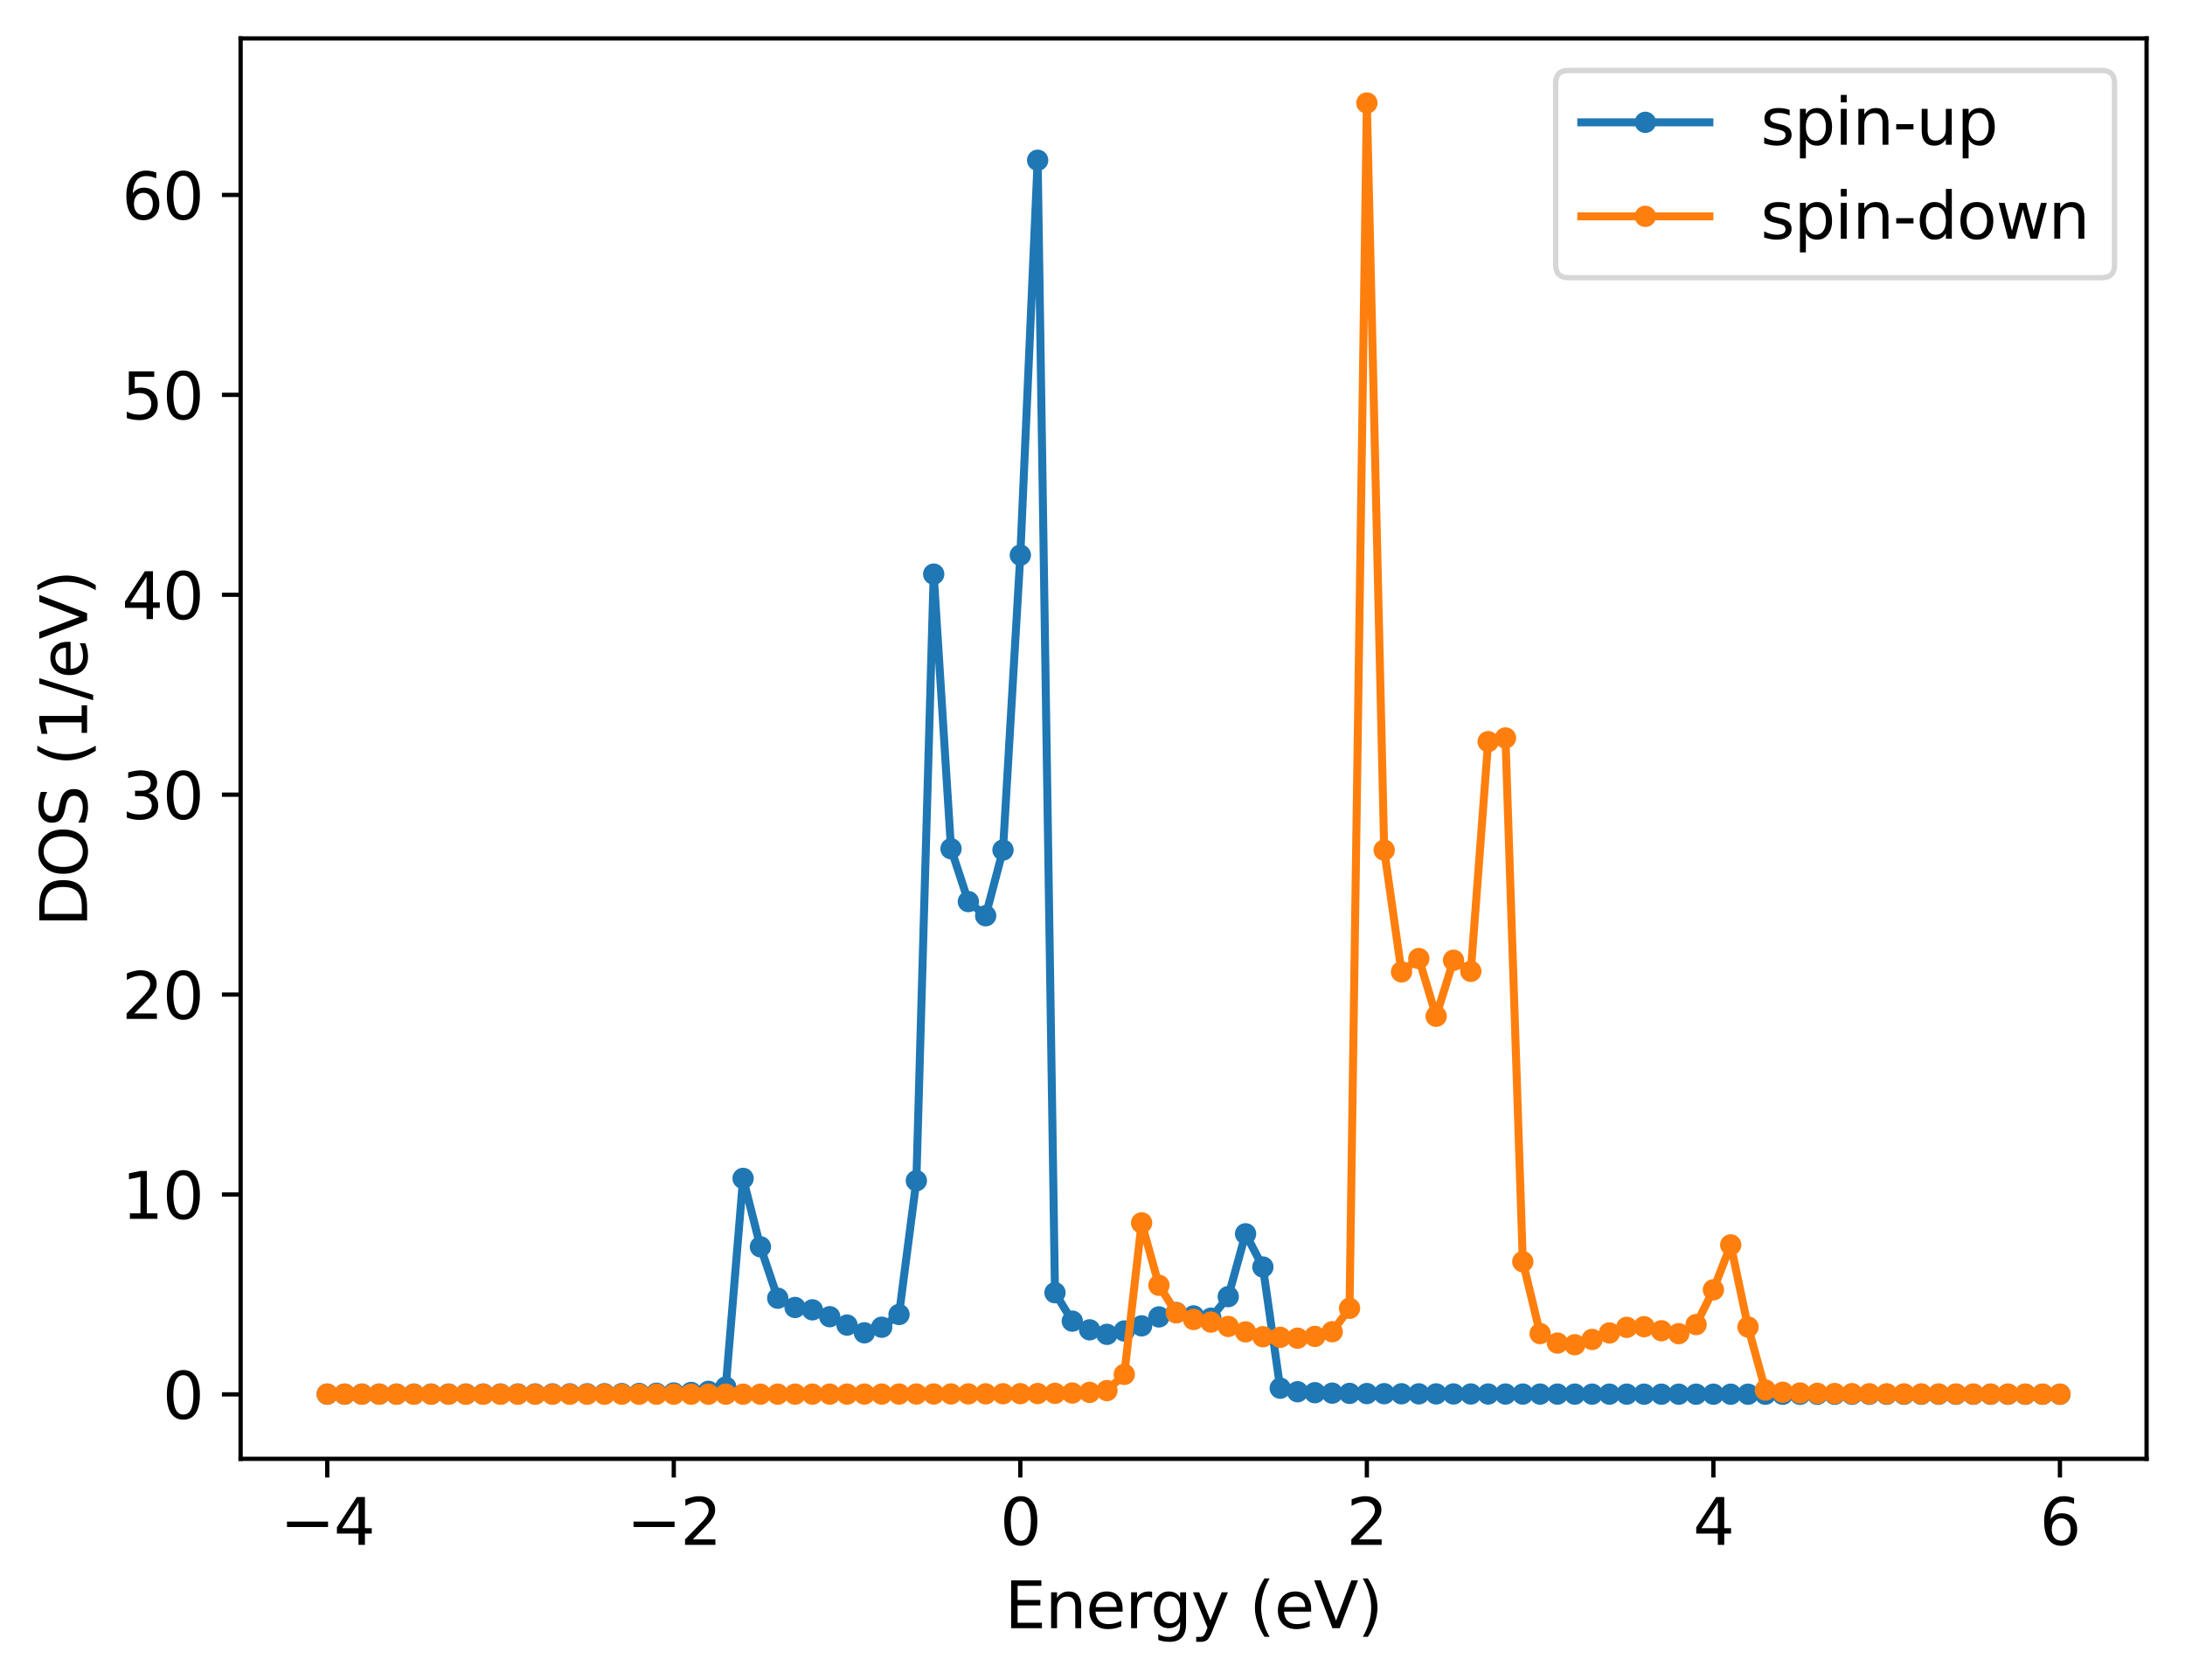 <?xml version="1.0" encoding="utf-8" standalone="no"?>
<!DOCTYPE svg PUBLIC "-//W3C//DTD SVG 1.1//EN"
  "http://www.w3.org/Graphics/SVG/1.1/DTD/svg11.dtd">
<svg xmlns:xlink="http://www.w3.org/1999/xlink" width="409.404pt" height="314.74pt" viewBox="0 0 409.404 314.74" xmlns="http://www.w3.org/2000/svg" version="1.1">
 <defs>
  <style type="text/css">*{stroke-linejoin: round; stroke-linecap: butt}</style>
 </defs>
 <g id="figure_1">
  <g id="patch_1">
   <path d="M 0 314.74 
L 409.404 314.74 
L 409.404 0 
L 0 0 
z
" style="fill: #ffffff"/>
  </g>
  <g id="axes_1">
   <g id="patch_2">
    <path d="M 45.084 273.312 
L 402.204 273.312 
L 402.204 7.2 
L 45.084 7.2 
z
" style="fill: #ffffff"/>
   </g>
   <g id="matplotlib.axis_1">
    <g id="xtick_1">
     <g id="line2d_1">
      <defs>
       <path id="m0e06a310dc" d="M 0 0 
L 0 3.5 
" style="stroke: #000000; stroke-width: 0.8"/>
      </defs>
      <g>
       <use xlink:href="#m0e06a310dc" x="61.316" y="273.312" style="stroke: #000000; stroke-width: 0.8"/>
      </g>
     </g>
     <g id="text_1">
      <!-- −4 -->
      <g transform="translate(52.471 289.43) scale(0.12 -0.12)">
       <defs>
        <path id="DejaVuSans-2212" d="M 678 2272 
L 4684 2272 
L 4684 1741 
L 678 1741 
L 678 2272 
z
" transform="scale(0.016)"/>
        <path id="DejaVuSans-34" d="M 2419 4116 
L 825 1625 
L 2419 1625 
L 2419 4116 
z
M 2253 4666 
L 3047 4666 
L 3047 1625 
L 3713 1625 
L 3713 1100 
L 3047 1100 
L 3047 0 
L 2419 0 
L 2419 1100 
L 313 1100 
L 313 1709 
L 2253 4666 
z
" transform="scale(0.016)"/>
       </defs>
       <use xlink:href="#DejaVuSans-2212"/>
       <use xlink:href="#DejaVuSans-34" x="83.789"/>
      </g>
     </g>
    </g>
    <g id="xtick_2">
     <g id="line2d_2">
      <g>
       <use xlink:href="#m0e06a310dc" x="126.247" y="273.312" style="stroke: #000000; stroke-width: 0.8"/>
      </g>
     </g>
     <g id="text_2">
      <!-- −2 -->
      <g transform="translate(117.402 289.43) scale(0.12 -0.12)">
       <defs>
        <path id="DejaVuSans-32" d="M 1228 531 
L 3431 531 
L 3431 0 
L 469 0 
L 469 531 
Q 828 903 1448 1529 
Q 2069 2156 2228 2338 
Q 2531 2678 2651 2914 
Q 2772 3150 2772 3378 
Q 2772 3750 2511 3984 
Q 2250 4219 1831 4219 
Q 1534 4219 1204 4116 
Q 875 4013 500 3803 
L 500 4441 
Q 881 4594 1212 4672 
Q 1544 4750 1819 4750 
Q 2544 4750 2975 4387 
Q 3406 4025 3406 3419 
Q 3406 3131 3298 2873 
Q 3191 2616 2906 2266 
Q 2828 2175 2409 1742 
Q 1991 1309 1228 531 
z
" transform="scale(0.016)"/>
       </defs>
       <use xlink:href="#DejaVuSans-2212"/>
       <use xlink:href="#DejaVuSans-32" x="83.789"/>
      </g>
     </g>
    </g>
    <g id="xtick_3">
     <g id="line2d_3">
      <g>
       <use xlink:href="#m0e06a310dc" x="191.178" y="273.312" style="stroke: #000000; stroke-width: 0.8"/>
      </g>
     </g>
     <g id="text_3">
      <!-- 0 -->
      <g transform="translate(187.361 289.43) scale(0.12 -0.12)">
       <defs>
        <path id="DejaVuSans-30" d="M 2034 4250 
Q 1547 4250 1301 3770 
Q 1056 3291 1056 2328 
Q 1056 1369 1301 889 
Q 1547 409 2034 409 
Q 2525 409 2770 889 
Q 3016 1369 3016 2328 
Q 3016 3291 2770 3770 
Q 2525 4250 2034 4250 
z
M 2034 4750 
Q 2819 4750 3233 4129 
Q 3647 3509 3647 2328 
Q 3647 1150 3233 529 
Q 2819 -91 2034 -91 
Q 1250 -91 836 529 
Q 422 1150 422 2328 
Q 422 3509 836 4129 
Q 1250 4750 2034 4750 
z
" transform="scale(0.016)"/>
       </defs>
       <use xlink:href="#DejaVuSans-30"/>
      </g>
     </g>
    </g>
    <g id="xtick_4">
     <g id="line2d_4">
      <g>
       <use xlink:href="#m0e06a310dc" x="256.109" y="273.312" style="stroke: #000000; stroke-width: 0.8"/>
      </g>
     </g>
     <g id="text_4">
      <!-- 2 -->
      <g transform="translate(252.292 289.43) scale(0.12 -0.12)">
       <use xlink:href="#DejaVuSans-32"/>
      </g>
     </g>
    </g>
    <g id="xtick_5">
     <g id="line2d_5">
      <g>
       <use xlink:href="#m0e06a310dc" x="321.04" y="273.312" style="stroke: #000000; stroke-width: 0.8"/>
      </g>
     </g>
     <g id="text_5">
      <!-- 4 -->
      <g transform="translate(317.223 289.43) scale(0.12 -0.12)">
       <use xlink:href="#DejaVuSans-34"/>
      </g>
     </g>
    </g>
    <g id="xtick_6">
     <g id="line2d_6">
      <g>
       <use xlink:href="#m0e06a310dc" x="385.971" y="273.312" style="stroke: #000000; stroke-width: 0.8"/>
      </g>
     </g>
     <g id="text_6">
      <!-- 6 -->
      <g transform="translate(382.154 289.43) scale(0.12 -0.12)">
       <defs>
        <path id="DejaVuSans-36" d="M 2113 2584 
Q 1688 2584 1439 2293 
Q 1191 2003 1191 1497 
Q 1191 994 1439 701 
Q 1688 409 2113 409 
Q 2538 409 2786 701 
Q 3034 994 3034 1497 
Q 3034 2003 2786 2293 
Q 2538 2584 2113 2584 
z
M 3366 4563 
L 3366 3988 
Q 3128 4100 2886 4159 
Q 2644 4219 2406 4219 
Q 1781 4219 1451 3797 
Q 1122 3375 1075 2522 
Q 1259 2794 1537 2939 
Q 1816 3084 2150 3084 
Q 2853 3084 3261 2657 
Q 3669 2231 3669 1497 
Q 3669 778 3244 343 
Q 2819 -91 2113 -91 
Q 1303 -91 875 529 
Q 447 1150 447 2328 
Q 447 3434 972 4092 
Q 1497 4750 2381 4750 
Q 2619 4750 2861 4703 
Q 3103 4656 3366 4563 
z
" transform="scale(0.016)"/>
       </defs>
       <use xlink:href="#DejaVuSans-36"/>
      </g>
     </g>
    </g>
    <g id="text_7">
     <!-- Energy (eV) -->
     <g transform="translate(188.251 305.044) scale(0.12 -0.12)">
      <defs>
       <path id="DejaVuSans-45" d="M 628 4666 
L 3578 4666 
L 3578 4134 
L 1259 4134 
L 1259 2753 
L 3481 2753 
L 3481 2222 
L 1259 2222 
L 1259 531 
L 3634 531 
L 3634 0 
L 628 0 
L 628 4666 
z
" transform="scale(0.016)"/>
       <path id="DejaVuSans-6e" d="M 3513 2113 
L 3513 0 
L 2938 0 
L 2938 2094 
Q 2938 2591 2744 2837 
Q 2550 3084 2163 3084 
Q 1697 3084 1428 2787 
Q 1159 2491 1159 1978 
L 1159 0 
L 581 0 
L 581 3500 
L 1159 3500 
L 1159 2956 
Q 1366 3272 1645 3428 
Q 1925 3584 2291 3584 
Q 2894 3584 3203 3211 
Q 3513 2838 3513 2113 
z
" transform="scale(0.016)"/>
       <path id="DejaVuSans-65" d="M 3597 1894 
L 3597 1613 
L 953 1613 
Q 991 1019 1311 708 
Q 1631 397 2203 397 
Q 2534 397 2845 478 
Q 3156 559 3463 722 
L 3463 178 
Q 3153 47 2828 -22 
Q 2503 -91 2169 -91 
Q 1331 -91 842 396 
Q 353 884 353 1716 
Q 353 2575 817 3079 
Q 1281 3584 2069 3584 
Q 2775 3584 3186 3129 
Q 3597 2675 3597 1894 
z
M 3022 2063 
Q 3016 2534 2758 2815 
Q 2500 3097 2075 3097 
Q 1594 3097 1305 2825 
Q 1016 2553 972 2059 
L 3022 2063 
z
" transform="scale(0.016)"/>
       <path id="DejaVuSans-72" d="M 2631 2963 
Q 2534 3019 2420 3045 
Q 2306 3072 2169 3072 
Q 1681 3072 1420 2755 
Q 1159 2438 1159 1844 
L 1159 0 
L 581 0 
L 581 3500 
L 1159 3500 
L 1159 2956 
Q 1341 3275 1631 3429 
Q 1922 3584 2338 3584 
Q 2397 3584 2469 3576 
Q 2541 3569 2628 3553 
L 2631 2963 
z
" transform="scale(0.016)"/>
       <path id="DejaVuSans-67" d="M 2906 1791 
Q 2906 2416 2648 2759 
Q 2391 3103 1925 3103 
Q 1463 3103 1205 2759 
Q 947 2416 947 1791 
Q 947 1169 1205 825 
Q 1463 481 1925 481 
Q 2391 481 2648 825 
Q 2906 1169 2906 1791 
z
M 3481 434 
Q 3481 -459 3084 -895 
Q 2688 -1331 1869 -1331 
Q 1566 -1331 1297 -1286 
Q 1028 -1241 775 -1147 
L 775 -588 
Q 1028 -725 1275 -790 
Q 1522 -856 1778 -856 
Q 2344 -856 2625 -561 
Q 2906 -266 2906 331 
L 2906 616 
Q 2728 306 2450 153 
Q 2172 0 1784 0 
Q 1141 0 747 490 
Q 353 981 353 1791 
Q 353 2603 747 3093 
Q 1141 3584 1784 3584 
Q 2172 3584 2450 3431 
Q 2728 3278 2906 2969 
L 2906 3500 
L 3481 3500 
L 3481 434 
z
" transform="scale(0.016)"/>
       <path id="DejaVuSans-79" d="M 2059 -325 
Q 1816 -950 1584 -1140 
Q 1353 -1331 966 -1331 
L 506 -1331 
L 506 -850 
L 844 -850 
Q 1081 -850 1212 -737 
Q 1344 -625 1503 -206 
L 1606 56 
L 191 3500 
L 800 3500 
L 1894 763 
L 2988 3500 
L 3597 3500 
L 2059 -325 
z
" transform="scale(0.016)"/>
       <path id="DejaVuSans-20" transform="scale(0.016)"/>
       <path id="DejaVuSans-28" d="M 1984 4856 
Q 1566 4138 1362 3434 
Q 1159 2731 1159 2009 
Q 1159 1288 1364 580 
Q 1569 -128 1984 -844 
L 1484 -844 
Q 1016 -109 783 600 
Q 550 1309 550 2009 
Q 550 2706 781 3412 
Q 1013 4119 1484 4856 
L 1984 4856 
z
" transform="scale(0.016)"/>
       <path id="DejaVuSans-56" d="M 1831 0 
L 50 4666 
L 709 4666 
L 2188 738 
L 3669 4666 
L 4325 4666 
L 2547 0 
L 1831 0 
z
" transform="scale(0.016)"/>
       <path id="DejaVuSans-29" d="M 513 4856 
L 1013 4856 
Q 1481 4119 1714 3412 
Q 1947 2706 1947 2009 
Q 1947 1309 1714 600 
Q 1481 -109 1013 -844 
L 513 -844 
Q 928 -128 1133 580 
Q 1338 1288 1338 2009 
Q 1338 2731 1133 3434 
Q 928 4138 513 4856 
z
" transform="scale(0.016)"/>
      </defs>
      <use xlink:href="#DejaVuSans-45"/>
      <use xlink:href="#DejaVuSans-6e" x="63.184"/>
      <use xlink:href="#DejaVuSans-65" x="126.562"/>
      <use xlink:href="#DejaVuSans-72" x="188.086"/>
      <use xlink:href="#DejaVuSans-67" x="227.449"/>
      <use xlink:href="#DejaVuSans-79" x="290.926"/>
      <use xlink:href="#DejaVuSans-20" x="350.105"/>
      <use xlink:href="#DejaVuSans-28" x="381.893"/>
      <use xlink:href="#DejaVuSans-65" x="420.906"/>
      <use xlink:href="#DejaVuSans-56" x="482.43"/>
      <use xlink:href="#DejaVuSans-29" x="550.838"/>
     </g>
    </g>
   </g>
   <g id="matplotlib.axis_2">
    <g id="ytick_1">
     <g id="line2d_7">
      <defs>
       <path id="mcdc7786677" d="M 0 0 
L -3.5 0 
" style="stroke: #000000; stroke-width: 0.8"/>
      </defs>
      <g>
       <use xlink:href="#mcdc7786677" x="45.084" y="261.24" style="stroke: #000000; stroke-width: 0.8"/>
      </g>
     </g>
     <g id="text_8">
      <!-- 0 -->
      <g transform="translate(30.449 265.799) scale(0.12 -0.12)">
       <use xlink:href="#DejaVuSans-30"/>
      </g>
     </g>
    </g>
    <g id="ytick_2">
     <g id="line2d_8">
      <g>
       <use xlink:href="#mcdc7786677" x="45.084" y="223.787" style="stroke: #000000; stroke-width: 0.8"/>
      </g>
     </g>
     <g id="text_9">
      <!-- 10 -->
      <g transform="translate(22.814 228.346) scale(0.12 -0.12)">
       <defs>
        <path id="DejaVuSans-31" d="M 794 531 
L 1825 531 
L 1825 4091 
L 703 3866 
L 703 4441 
L 1819 4666 
L 2450 4666 
L 2450 531 
L 3481 531 
L 3481 0 
L 794 0 
L 794 531 
z
" transform="scale(0.016)"/>
       </defs>
       <use xlink:href="#DejaVuSans-31"/>
       <use xlink:href="#DejaVuSans-30" x="63.623"/>
      </g>
     </g>
    </g>
    <g id="ytick_3">
     <g id="line2d_9">
      <g>
       <use xlink:href="#mcdc7786677" x="45.084" y="186.335" style="stroke: #000000; stroke-width: 0.8"/>
      </g>
     </g>
     <g id="text_10">
      <!-- 20 -->
      <g transform="translate(22.814 190.894) scale(0.12 -0.12)">
       <use xlink:href="#DejaVuSans-32"/>
       <use xlink:href="#DejaVuSans-30" x="63.623"/>
      </g>
     </g>
    </g>
    <g id="ytick_4">
     <g id="line2d_10">
      <g>
       <use xlink:href="#mcdc7786677" x="45.084" y="148.882" style="stroke: #000000; stroke-width: 0.8"/>
      </g>
     </g>
     <g id="text_11">
      <!-- 30 -->
      <g transform="translate(22.814 153.441) scale(0.12 -0.12)">
       <defs>
        <path id="DejaVuSans-33" d="M 2597 2516 
Q 3050 2419 3304 2112 
Q 3559 1806 3559 1356 
Q 3559 666 3084 287 
Q 2609 -91 1734 -91 
Q 1441 -91 1130 -33 
Q 819 25 488 141 
L 488 750 
Q 750 597 1062 519 
Q 1375 441 1716 441 
Q 2309 441 2620 675 
Q 2931 909 2931 1356 
Q 2931 1769 2642 2001 
Q 2353 2234 1838 2234 
L 1294 2234 
L 1294 2753 
L 1863 2753 
Q 2328 2753 2575 2939 
Q 2822 3125 2822 3475 
Q 2822 3834 2567 4026 
Q 2313 4219 1838 4219 
Q 1578 4219 1281 4162 
Q 984 4106 628 3988 
L 628 4550 
Q 988 4650 1302 4700 
Q 1616 4750 1894 4750 
Q 2613 4750 3031 4423 
Q 3450 4097 3450 3541 
Q 3450 3153 3228 2886 
Q 3006 2619 2597 2516 
z
" transform="scale(0.016)"/>
       </defs>
       <use xlink:href="#DejaVuSans-33"/>
       <use xlink:href="#DejaVuSans-30" x="63.623"/>
      </g>
     </g>
    </g>
    <g id="ytick_5">
     <g id="line2d_11">
      <g>
       <use xlink:href="#mcdc7786677" x="45.084" y="111.429" style="stroke: #000000; stroke-width: 0.8"/>
      </g>
     </g>
     <g id="text_12">
      <!-- 40 -->
      <g transform="translate(22.814 115.988) scale(0.12 -0.12)">
       <use xlink:href="#DejaVuSans-34"/>
       <use xlink:href="#DejaVuSans-30" x="63.623"/>
      </g>
     </g>
    </g>
    <g id="ytick_6">
     <g id="line2d_12">
      <g>
       <use xlink:href="#mcdc7786677" x="45.084" y="73.977" style="stroke: #000000; stroke-width: 0.8"/>
      </g>
     </g>
     <g id="text_13">
      <!-- 50 -->
      <g transform="translate(22.814 78.536) scale(0.12 -0.12)">
       <defs>
        <path id="DejaVuSans-35" d="M 691 4666 
L 3169 4666 
L 3169 4134 
L 1269 4134 
L 1269 2991 
Q 1406 3038 1543 3061 
Q 1681 3084 1819 3084 
Q 2600 3084 3056 2656 
Q 3513 2228 3513 1497 
Q 3513 744 3044 326 
Q 2575 -91 1722 -91 
Q 1428 -91 1123 -41 
Q 819 9 494 109 
L 494 744 
Q 775 591 1075 516 
Q 1375 441 1709 441 
Q 2250 441 2565 725 
Q 2881 1009 2881 1497 
Q 2881 1984 2565 2268 
Q 2250 2553 1709 2553 
Q 1456 2553 1204 2497 
Q 953 2441 691 2322 
L 691 4666 
z
" transform="scale(0.016)"/>
       </defs>
       <use xlink:href="#DejaVuSans-35"/>
       <use xlink:href="#DejaVuSans-30" x="63.623"/>
      </g>
     </g>
    </g>
    <g id="ytick_7">
     <g id="line2d_13">
      <g>
       <use xlink:href="#mcdc7786677" x="45.084" y="36.524" style="stroke: #000000; stroke-width: 0.8"/>
      </g>
     </g>
     <g id="text_14">
      <!-- 60 -->
      <g transform="translate(22.814 41.083) scale(0.12 -0.12)">
       <use xlink:href="#DejaVuSans-36"/>
       <use xlink:href="#DejaVuSans-30" x="63.623"/>
      </g>
     </g>
    </g>
    <g id="text_15">
     <!-- DOS (1/eV) -->
     <g transform="translate(16.318 173.632) rotate(-90) scale(0.12 -0.12)">
      <defs>
       <path id="DejaVuSans-44" d="M 1259 4147 
L 1259 519 
L 2022 519 
Q 2988 519 3436 956 
Q 3884 1394 3884 2338 
Q 3884 3275 3436 3711 
Q 2988 4147 2022 4147 
L 1259 4147 
z
M 628 4666 
L 1925 4666 
Q 3281 4666 3915 4102 
Q 4550 3538 4550 2338 
Q 4550 1131 3912 565 
Q 3275 0 1925 0 
L 628 0 
L 628 4666 
z
" transform="scale(0.016)"/>
       <path id="DejaVuSans-4f" d="M 2522 4238 
Q 1834 4238 1429 3725 
Q 1025 3213 1025 2328 
Q 1025 1447 1429 934 
Q 1834 422 2522 422 
Q 3209 422 3611 934 
Q 4013 1447 4013 2328 
Q 4013 3213 3611 3725 
Q 3209 4238 2522 4238 
z
M 2522 4750 
Q 3503 4750 4090 4092 
Q 4678 3434 4678 2328 
Q 4678 1225 4090 567 
Q 3503 -91 2522 -91 
Q 1538 -91 948 565 
Q 359 1222 359 2328 
Q 359 3434 948 4092 
Q 1538 4750 2522 4750 
z
" transform="scale(0.016)"/>
       <path id="DejaVuSans-53" d="M 3425 4513 
L 3425 3897 
Q 3066 4069 2747 4153 
Q 2428 4238 2131 4238 
Q 1616 4238 1336 4038 
Q 1056 3838 1056 3469 
Q 1056 3159 1242 3001 
Q 1428 2844 1947 2747 
L 2328 2669 
Q 3034 2534 3370 2195 
Q 3706 1856 3706 1288 
Q 3706 609 3251 259 
Q 2797 -91 1919 -91 
Q 1588 -91 1214 -16 
Q 841 59 441 206 
L 441 856 
Q 825 641 1194 531 
Q 1563 422 1919 422 
Q 2459 422 2753 634 
Q 3047 847 3047 1241 
Q 3047 1584 2836 1778 
Q 2625 1972 2144 2069 
L 1759 2144 
Q 1053 2284 737 2584 
Q 422 2884 422 3419 
Q 422 4038 858 4394 
Q 1294 4750 2059 4750 
Q 2388 4750 2728 4690 
Q 3069 4631 3425 4513 
z
" transform="scale(0.016)"/>
       <path id="DejaVuSans-2f" d="M 1625 4666 
L 2156 4666 
L 531 -594 
L 0 -594 
L 1625 4666 
z
" transform="scale(0.016)"/>
      </defs>
      <use xlink:href="#DejaVuSans-44"/>
      <use xlink:href="#DejaVuSans-4f" x="77.002"/>
      <use xlink:href="#DejaVuSans-53" x="155.713"/>
      <use xlink:href="#DejaVuSans-20" x="219.189"/>
      <use xlink:href="#DejaVuSans-28" x="250.977"/>
      <use xlink:href="#DejaVuSans-31" x="289.99"/>
      <use xlink:href="#DejaVuSans-2f" x="353.613"/>
      <use xlink:href="#DejaVuSans-65" x="387.305"/>
      <use xlink:href="#DejaVuSans-56" x="448.828"/>
      <use xlink:href="#DejaVuSans-29" x="517.236"/>
     </g>
    </g>
   </g>
   <g id="line2d_14">
    <path d="M 61.316 261.198 
L 64.563 261.196 
L 67.81 261.194 
L 71.056 261.192 
L 74.303 261.19 
L 77.549 261.187 
L 80.796 261.184 
L 84.042 261.181 
L 87.289 261.177 
L 90.535 261.172 
L 93.782 261.167 
L 97.028 261.161 
L 100.275 261.154 
L 103.522 261.146 
L 106.768 261.136 
L 110.015 261.124 
L 113.261 261.11 
L 116.508 261.09 
L 119.754 261.065 
L 123.001 261.029 
L 126.247 260.974 
L 129.494 260.878 
L 132.74 260.668 
L 135.987 259.867 
L 139.234 220.775 
L 142.48 233.591 
L 145.727 243.22 
L 148.973 244.956 
L 152.22 245.401 
L 155.466 246.686 
L 158.713 248.256 
L 161.959 249.702 
L 165.206 248.656 
L 168.452 246.271 
L 171.699 221.212 
L 174.946 107.561 
L 178.192 159.011 
L 181.439 168.91 
L 184.685 171.565 
L 187.932 159.255 
L 191.178 104.005 
L 194.425 30.027 
L 197.671 242.196 
L 200.918 247.516 
L 204.164 249.144 
L 207.411 249.992 
L 210.658 249.361 
L 213.904 248.398 
L 217.151 246.726 
L 220.397 245.903 
L 223.644 246.54 
L 226.89 246.965 
L 230.137 242.926 
L 233.383 231.156 
L 236.63 237.377 
L 239.876 260.079 
L 243.123 260.742 
L 246.37 260.923 
L 249.616 261.006 
L 252.863 261.054 
L 256.109 261.086 
L 259.356 261.108 
L 262.602 261.124 
L 265.849 261.137 
L 269.095 261.148 
L 272.342 261.156 
L 275.588 261.163 
L 278.835 261.169 
L 282.082 261.174 
L 285.328 261.179 
L 288.575 261.183 
L 291.821 261.186 
L 295.068 261.189 
L 298.314 261.192 
L 301.561 261.194 
L 304.807 261.197 
L 308.054 261.199 
L 311.3 261.2 
L 314.547 261.202 
L 317.794 261.203 
L 321.04 261.205 
L 324.287 261.206 
L 327.533 261.207 
L 330.78 261.208 
L 334.026 261.209 
L 337.273 261.21 
L 340.519 261.211 
L 343.766 261.211 
L 347.012 261.212 
L 350.259 261.213 
L 353.506 261.213 
L 356.752 261.214 
L 359.999 261.214 
L 363.245 261.214 
L 366.492 261.215 
L 369.738 261.215 
L 372.985 261.215 
L 376.231 261.215 
L 379.478 261.216 
L 382.724 261.216 
L 385.971 261.216 
" clip-path="url(#p3fa57f5919)" style="fill: none; stroke: #1f77b4; stroke-width: 1.5; stroke-linecap: square"/>
    <defs>
     <path id="m918900fec3" d="M 0 1.5 
C 0.398 1.5 0.779 1.342 1.061 1.061 
C 1.342 0.779 1.5 0.398 1.5 0 
C 1.5 -0.398 1.342 -0.779 1.061 -1.061 
C 0.779 -1.342 0.398 -1.5 0 -1.5 
C -0.398 -1.5 -0.779 -1.342 -1.061 -1.061 
C -1.342 -0.779 -1.5 -0.398 -1.5 0 
C -1.5 0.398 -1.342 0.779 -1.061 1.061 
C -0.779 1.342 -0.398 1.5 0 1.5 
z
" style="stroke: #1f77b4"/>
    </defs>
    <g clip-path="url(#p3fa57f5919)">
     <use xlink:href="#m918900fec3" x="61.316" y="261.198" style="fill: #1f77b4; stroke: #1f77b4"/>
     <use xlink:href="#m918900fec3" x="64.563" y="261.196" style="fill: #1f77b4; stroke: #1f77b4"/>
     <use xlink:href="#m918900fec3" x="67.81" y="261.194" style="fill: #1f77b4; stroke: #1f77b4"/>
     <use xlink:href="#m918900fec3" x="71.056" y="261.192" style="fill: #1f77b4; stroke: #1f77b4"/>
     <use xlink:href="#m918900fec3" x="74.303" y="261.19" style="fill: #1f77b4; stroke: #1f77b4"/>
     <use xlink:href="#m918900fec3" x="77.549" y="261.187" style="fill: #1f77b4; stroke: #1f77b4"/>
     <use xlink:href="#m918900fec3" x="80.796" y="261.184" style="fill: #1f77b4; stroke: #1f77b4"/>
     <use xlink:href="#m918900fec3" x="84.042" y="261.181" style="fill: #1f77b4; stroke: #1f77b4"/>
     <use xlink:href="#m918900fec3" x="87.289" y="261.177" style="fill: #1f77b4; stroke: #1f77b4"/>
     <use xlink:href="#m918900fec3" x="90.535" y="261.172" style="fill: #1f77b4; stroke: #1f77b4"/>
     <use xlink:href="#m918900fec3" x="93.782" y="261.167" style="fill: #1f77b4; stroke: #1f77b4"/>
     <use xlink:href="#m918900fec3" x="97.028" y="261.161" style="fill: #1f77b4; stroke: #1f77b4"/>
     <use xlink:href="#m918900fec3" x="100.275" y="261.154" style="fill: #1f77b4; stroke: #1f77b4"/>
     <use xlink:href="#m918900fec3" x="103.522" y="261.146" style="fill: #1f77b4; stroke: #1f77b4"/>
     <use xlink:href="#m918900fec3" x="106.768" y="261.136" style="fill: #1f77b4; stroke: #1f77b4"/>
     <use xlink:href="#m918900fec3" x="110.015" y="261.124" style="fill: #1f77b4; stroke: #1f77b4"/>
     <use xlink:href="#m918900fec3" x="113.261" y="261.11" style="fill: #1f77b4; stroke: #1f77b4"/>
     <use xlink:href="#m918900fec3" x="116.508" y="261.09" style="fill: #1f77b4; stroke: #1f77b4"/>
     <use xlink:href="#m918900fec3" x="119.754" y="261.065" style="fill: #1f77b4; stroke: #1f77b4"/>
     <use xlink:href="#m918900fec3" x="123.001" y="261.029" style="fill: #1f77b4; stroke: #1f77b4"/>
     <use xlink:href="#m918900fec3" x="126.247" y="260.974" style="fill: #1f77b4; stroke: #1f77b4"/>
     <use xlink:href="#m918900fec3" x="129.494" y="260.878" style="fill: #1f77b4; stroke: #1f77b4"/>
     <use xlink:href="#m918900fec3" x="132.74" y="260.668" style="fill: #1f77b4; stroke: #1f77b4"/>
     <use xlink:href="#m918900fec3" x="135.987" y="259.867" style="fill: #1f77b4; stroke: #1f77b4"/>
     <use xlink:href="#m918900fec3" x="139.234" y="220.775" style="fill: #1f77b4; stroke: #1f77b4"/>
     <use xlink:href="#m918900fec3" x="142.48" y="233.591" style="fill: #1f77b4; stroke: #1f77b4"/>
     <use xlink:href="#m918900fec3" x="145.727" y="243.22" style="fill: #1f77b4; stroke: #1f77b4"/>
     <use xlink:href="#m918900fec3" x="148.973" y="244.956" style="fill: #1f77b4; stroke: #1f77b4"/>
     <use xlink:href="#m918900fec3" x="152.22" y="245.401" style="fill: #1f77b4; stroke: #1f77b4"/>
     <use xlink:href="#m918900fec3" x="155.466" y="246.686" style="fill: #1f77b4; stroke: #1f77b4"/>
     <use xlink:href="#m918900fec3" x="158.713" y="248.256" style="fill: #1f77b4; stroke: #1f77b4"/>
     <use xlink:href="#m918900fec3" x="161.959" y="249.702" style="fill: #1f77b4; stroke: #1f77b4"/>
     <use xlink:href="#m918900fec3" x="165.206" y="248.656" style="fill: #1f77b4; stroke: #1f77b4"/>
     <use xlink:href="#m918900fec3" x="168.452" y="246.271" style="fill: #1f77b4; stroke: #1f77b4"/>
     <use xlink:href="#m918900fec3" x="171.699" y="221.212" style="fill: #1f77b4; stroke: #1f77b4"/>
     <use xlink:href="#m918900fec3" x="174.946" y="107.561" style="fill: #1f77b4; stroke: #1f77b4"/>
     <use xlink:href="#m918900fec3" x="178.192" y="159.011" style="fill: #1f77b4; stroke: #1f77b4"/>
     <use xlink:href="#m918900fec3" x="181.439" y="168.91" style="fill: #1f77b4; stroke: #1f77b4"/>
     <use xlink:href="#m918900fec3" x="184.685" y="171.565" style="fill: #1f77b4; stroke: #1f77b4"/>
     <use xlink:href="#m918900fec3" x="187.932" y="159.255" style="fill: #1f77b4; stroke: #1f77b4"/>
     <use xlink:href="#m918900fec3" x="191.178" y="104.005" style="fill: #1f77b4; stroke: #1f77b4"/>
     <use xlink:href="#m918900fec3" x="194.425" y="30.027" style="fill: #1f77b4; stroke: #1f77b4"/>
     <use xlink:href="#m918900fec3" x="197.671" y="242.196" style="fill: #1f77b4; stroke: #1f77b4"/>
     <use xlink:href="#m918900fec3" x="200.918" y="247.516" style="fill: #1f77b4; stroke: #1f77b4"/>
     <use xlink:href="#m918900fec3" x="204.164" y="249.144" style="fill: #1f77b4; stroke: #1f77b4"/>
     <use xlink:href="#m918900fec3" x="207.411" y="249.992" style="fill: #1f77b4; stroke: #1f77b4"/>
     <use xlink:href="#m918900fec3" x="210.658" y="249.361" style="fill: #1f77b4; stroke: #1f77b4"/>
     <use xlink:href="#m918900fec3" x="213.904" y="248.398" style="fill: #1f77b4; stroke: #1f77b4"/>
     <use xlink:href="#m918900fec3" x="217.151" y="246.726" style="fill: #1f77b4; stroke: #1f77b4"/>
     <use xlink:href="#m918900fec3" x="220.397" y="245.903" style="fill: #1f77b4; stroke: #1f77b4"/>
     <use xlink:href="#m918900fec3" x="223.644" y="246.54" style="fill: #1f77b4; stroke: #1f77b4"/>
     <use xlink:href="#m918900fec3" x="226.89" y="246.965" style="fill: #1f77b4; stroke: #1f77b4"/>
     <use xlink:href="#m918900fec3" x="230.137" y="242.926" style="fill: #1f77b4; stroke: #1f77b4"/>
     <use xlink:href="#m918900fec3" x="233.383" y="231.156" style="fill: #1f77b4; stroke: #1f77b4"/>
     <use xlink:href="#m918900fec3" x="236.63" y="237.377" style="fill: #1f77b4; stroke: #1f77b4"/>
     <use xlink:href="#m918900fec3" x="239.876" y="260.079" style="fill: #1f77b4; stroke: #1f77b4"/>
     <use xlink:href="#m918900fec3" x="243.123" y="260.742" style="fill: #1f77b4; stroke: #1f77b4"/>
     <use xlink:href="#m918900fec3" x="246.37" y="260.923" style="fill: #1f77b4; stroke: #1f77b4"/>
     <use xlink:href="#m918900fec3" x="249.616" y="261.006" style="fill: #1f77b4; stroke: #1f77b4"/>
     <use xlink:href="#m918900fec3" x="252.863" y="261.054" style="fill: #1f77b4; stroke: #1f77b4"/>
     <use xlink:href="#m918900fec3" x="256.109" y="261.086" style="fill: #1f77b4; stroke: #1f77b4"/>
     <use xlink:href="#m918900fec3" x="259.356" y="261.108" style="fill: #1f77b4; stroke: #1f77b4"/>
     <use xlink:href="#m918900fec3" x="262.602" y="261.124" style="fill: #1f77b4; stroke: #1f77b4"/>
     <use xlink:href="#m918900fec3" x="265.849" y="261.137" style="fill: #1f77b4; stroke: #1f77b4"/>
     <use xlink:href="#m918900fec3" x="269.095" y="261.148" style="fill: #1f77b4; stroke: #1f77b4"/>
     <use xlink:href="#m918900fec3" x="272.342" y="261.156" style="fill: #1f77b4; stroke: #1f77b4"/>
     <use xlink:href="#m918900fec3" x="275.588" y="261.163" style="fill: #1f77b4; stroke: #1f77b4"/>
     <use xlink:href="#m918900fec3" x="278.835" y="261.169" style="fill: #1f77b4; stroke: #1f77b4"/>
     <use xlink:href="#m918900fec3" x="282.082" y="261.174" style="fill: #1f77b4; stroke: #1f77b4"/>
     <use xlink:href="#m918900fec3" x="285.328" y="261.179" style="fill: #1f77b4; stroke: #1f77b4"/>
     <use xlink:href="#m918900fec3" x="288.575" y="261.183" style="fill: #1f77b4; stroke: #1f77b4"/>
     <use xlink:href="#m918900fec3" x="291.821" y="261.186" style="fill: #1f77b4; stroke: #1f77b4"/>
     <use xlink:href="#m918900fec3" x="295.068" y="261.189" style="fill: #1f77b4; stroke: #1f77b4"/>
     <use xlink:href="#m918900fec3" x="298.314" y="261.192" style="fill: #1f77b4; stroke: #1f77b4"/>
     <use xlink:href="#m918900fec3" x="301.561" y="261.194" style="fill: #1f77b4; stroke: #1f77b4"/>
     <use xlink:href="#m918900fec3" x="304.807" y="261.197" style="fill: #1f77b4; stroke: #1f77b4"/>
     <use xlink:href="#m918900fec3" x="308.054" y="261.199" style="fill: #1f77b4; stroke: #1f77b4"/>
     <use xlink:href="#m918900fec3" x="311.3" y="261.2" style="fill: #1f77b4; stroke: #1f77b4"/>
     <use xlink:href="#m918900fec3" x="314.547" y="261.202" style="fill: #1f77b4; stroke: #1f77b4"/>
     <use xlink:href="#m918900fec3" x="317.794" y="261.203" style="fill: #1f77b4; stroke: #1f77b4"/>
     <use xlink:href="#m918900fec3" x="321.04" y="261.205" style="fill: #1f77b4; stroke: #1f77b4"/>
     <use xlink:href="#m918900fec3" x="324.287" y="261.206" style="fill: #1f77b4; stroke: #1f77b4"/>
     <use xlink:href="#m918900fec3" x="327.533" y="261.207" style="fill: #1f77b4; stroke: #1f77b4"/>
     <use xlink:href="#m918900fec3" x="330.78" y="261.208" style="fill: #1f77b4; stroke: #1f77b4"/>
     <use xlink:href="#m918900fec3" x="334.026" y="261.209" style="fill: #1f77b4; stroke: #1f77b4"/>
     <use xlink:href="#m918900fec3" x="337.273" y="261.21" style="fill: #1f77b4; stroke: #1f77b4"/>
     <use xlink:href="#m918900fec3" x="340.519" y="261.211" style="fill: #1f77b4; stroke: #1f77b4"/>
     <use xlink:href="#m918900fec3" x="343.766" y="261.211" style="fill: #1f77b4; stroke: #1f77b4"/>
     <use xlink:href="#m918900fec3" x="347.012" y="261.212" style="fill: #1f77b4; stroke: #1f77b4"/>
     <use xlink:href="#m918900fec3" x="350.259" y="261.213" style="fill: #1f77b4; stroke: #1f77b4"/>
     <use xlink:href="#m918900fec3" x="353.506" y="261.213" style="fill: #1f77b4; stroke: #1f77b4"/>
     <use xlink:href="#m918900fec3" x="356.752" y="261.214" style="fill: #1f77b4; stroke: #1f77b4"/>
     <use xlink:href="#m918900fec3" x="359.999" y="261.214" style="fill: #1f77b4; stroke: #1f77b4"/>
     <use xlink:href="#m918900fec3" x="363.245" y="261.214" style="fill: #1f77b4; stroke: #1f77b4"/>
     <use xlink:href="#m918900fec3" x="366.492" y="261.215" style="fill: #1f77b4; stroke: #1f77b4"/>
     <use xlink:href="#m918900fec3" x="369.738" y="261.215" style="fill: #1f77b4; stroke: #1f77b4"/>
     <use xlink:href="#m918900fec3" x="372.985" y="261.215" style="fill: #1f77b4; stroke: #1f77b4"/>
     <use xlink:href="#m918900fec3" x="376.231" y="261.215" style="fill: #1f77b4; stroke: #1f77b4"/>
     <use xlink:href="#m918900fec3" x="379.478" y="261.216" style="fill: #1f77b4; stroke: #1f77b4"/>
     <use xlink:href="#m918900fec3" x="382.724" y="261.216" style="fill: #1f77b4; stroke: #1f77b4"/>
     <use xlink:href="#m918900fec3" x="385.971" y="261.216" style="fill: #1f77b4; stroke: #1f77b4"/>
    </g>
   </g>
   <g id="line2d_15">
    <path d="M 61.316 261.179 
L 64.563 261.184 
L 67.81 261.188 
L 71.056 261.191 
L 74.303 261.194 
L 77.549 261.196 
L 80.796 261.198 
L 84.042 261.2 
L 87.289 261.201 
L 90.535 261.202 
L 93.782 261.203 
L 97.028 261.204 
L 100.275 261.204 
L 103.522 261.204 
L 106.768 261.205 
L 110.015 261.205 
L 113.261 261.204 
L 116.508 261.204 
L 119.754 261.204 
L 123.001 261.203 
L 126.247 261.203 
L 129.494 261.202 
L 132.74 261.201 
L 135.987 261.2 
L 139.234 261.198 
L 142.48 261.197 
L 145.727 261.195 
L 148.973 261.193 
L 152.22 261.191 
L 155.466 261.189 
L 158.713 261.186 
L 161.959 261.183 
L 165.206 261.179 
L 168.452 261.174 
L 171.699 261.169 
L 174.946 261.163 
L 178.192 261.156 
L 181.439 261.148 
L 184.685 261.137 
L 187.932 261.124 
L 191.178 261.106 
L 194.425 261.081 
L 197.671 261.044 
L 200.918 260.983 
L 204.164 260.863 
L 207.411 260.529 
L 210.658 257.49 
L 213.904 229.106 
L 217.151 240.8 
L 220.397 245.953 
L 223.644 247.207 
L 226.89 247.697 
L 230.137 248.511 
L 233.383 249.529 
L 236.63 250.438 
L 239.876 250.55 
L 243.123 250.71 
L 246.37 250.376 
L 249.616 249.501 
L 252.863 245.114 
L 256.109 19.296 
L 259.356 159.271 
L 262.602 182.081 
L 265.849 179.587 
L 269.095 190.396 
L 272.342 179.905 
L 275.588 181.98 
L 278.835 138.949 
L 282.082 138.263 
L 285.328 236.38 
L 288.575 249.848 
L 291.821 251.63 
L 295.068 251.939 
L 298.314 250.944 
L 301.561 249.73 
L 304.807 248.681 
L 308.054 248.557 
L 311.3 249.316 
L 314.547 249.86 
L 317.794 248.17 
L 321.04 241.646 
L 324.287 233.234 
L 327.533 248.614 
L 330.78 260.419 
L 334.026 260.843 
L 337.273 260.976 
L 340.519 261.041 
L 343.766 261.079 
L 347.012 261.104 
L 350.259 261.123 
L 353.506 261.136 
L 356.752 261.147 
L 359.999 261.156 
L 363.245 261.163 
L 366.492 261.169 
L 369.738 261.174 
L 372.985 261.179 
L 376.231 261.182 
L 379.478 261.186 
L 382.724 261.189 
L 385.971 261.191 
" clip-path="url(#p3fa57f5919)" style="fill: none; stroke: #ff7f0e; stroke-width: 1.5; stroke-linecap: square"/>
    <defs>
     <path id="m0a45f2bb12" d="M 0 1.5 
C 0.398 1.5 0.779 1.342 1.061 1.061 
C 1.342 0.779 1.5 0.398 1.5 0 
C 1.5 -0.398 1.342 -0.779 1.061 -1.061 
C 0.779 -1.342 0.398 -1.5 0 -1.5 
C -0.398 -1.5 -0.779 -1.342 -1.061 -1.061 
C -1.342 -0.779 -1.5 -0.398 -1.5 0 
C -1.5 0.398 -1.342 0.779 -1.061 1.061 
C -0.779 1.342 -0.398 1.5 0 1.5 
z
" style="stroke: #ff7f0e"/>
    </defs>
    <g clip-path="url(#p3fa57f5919)">
     <use xlink:href="#m0a45f2bb12" x="61.316" y="261.179" style="fill: #ff7f0e; stroke: #ff7f0e"/>
     <use xlink:href="#m0a45f2bb12" x="64.563" y="261.184" style="fill: #ff7f0e; stroke: #ff7f0e"/>
     <use xlink:href="#m0a45f2bb12" x="67.81" y="261.188" style="fill: #ff7f0e; stroke: #ff7f0e"/>
     <use xlink:href="#m0a45f2bb12" x="71.056" y="261.191" style="fill: #ff7f0e; stroke: #ff7f0e"/>
     <use xlink:href="#m0a45f2bb12" x="74.303" y="261.194" style="fill: #ff7f0e; stroke: #ff7f0e"/>
     <use xlink:href="#m0a45f2bb12" x="77.549" y="261.196" style="fill: #ff7f0e; stroke: #ff7f0e"/>
     <use xlink:href="#m0a45f2bb12" x="80.796" y="261.198" style="fill: #ff7f0e; stroke: #ff7f0e"/>
     <use xlink:href="#m0a45f2bb12" x="84.042" y="261.2" style="fill: #ff7f0e; stroke: #ff7f0e"/>
     <use xlink:href="#m0a45f2bb12" x="87.289" y="261.201" style="fill: #ff7f0e; stroke: #ff7f0e"/>
     <use xlink:href="#m0a45f2bb12" x="90.535" y="261.202" style="fill: #ff7f0e; stroke: #ff7f0e"/>
     <use xlink:href="#m0a45f2bb12" x="93.782" y="261.203" style="fill: #ff7f0e; stroke: #ff7f0e"/>
     <use xlink:href="#m0a45f2bb12" x="97.028" y="261.204" style="fill: #ff7f0e; stroke: #ff7f0e"/>
     <use xlink:href="#m0a45f2bb12" x="100.275" y="261.204" style="fill: #ff7f0e; stroke: #ff7f0e"/>
     <use xlink:href="#m0a45f2bb12" x="103.522" y="261.204" style="fill: #ff7f0e; stroke: #ff7f0e"/>
     <use xlink:href="#m0a45f2bb12" x="106.768" y="261.205" style="fill: #ff7f0e; stroke: #ff7f0e"/>
     <use xlink:href="#m0a45f2bb12" x="110.015" y="261.205" style="fill: #ff7f0e; stroke: #ff7f0e"/>
     <use xlink:href="#m0a45f2bb12" x="113.261" y="261.204" style="fill: #ff7f0e; stroke: #ff7f0e"/>
     <use xlink:href="#m0a45f2bb12" x="116.508" y="261.204" style="fill: #ff7f0e; stroke: #ff7f0e"/>
     <use xlink:href="#m0a45f2bb12" x="119.754" y="261.204" style="fill: #ff7f0e; stroke: #ff7f0e"/>
     <use xlink:href="#m0a45f2bb12" x="123.001" y="261.203" style="fill: #ff7f0e; stroke: #ff7f0e"/>
     <use xlink:href="#m0a45f2bb12" x="126.247" y="261.203" style="fill: #ff7f0e; stroke: #ff7f0e"/>
     <use xlink:href="#m0a45f2bb12" x="129.494" y="261.202" style="fill: #ff7f0e; stroke: #ff7f0e"/>
     <use xlink:href="#m0a45f2bb12" x="132.74" y="261.201" style="fill: #ff7f0e; stroke: #ff7f0e"/>
     <use xlink:href="#m0a45f2bb12" x="135.987" y="261.2" style="fill: #ff7f0e; stroke: #ff7f0e"/>
     <use xlink:href="#m0a45f2bb12" x="139.234" y="261.198" style="fill: #ff7f0e; stroke: #ff7f0e"/>
     <use xlink:href="#m0a45f2bb12" x="142.48" y="261.197" style="fill: #ff7f0e; stroke: #ff7f0e"/>
     <use xlink:href="#m0a45f2bb12" x="145.727" y="261.195" style="fill: #ff7f0e; stroke: #ff7f0e"/>
     <use xlink:href="#m0a45f2bb12" x="148.973" y="261.193" style="fill: #ff7f0e; stroke: #ff7f0e"/>
     <use xlink:href="#m0a45f2bb12" x="152.22" y="261.191" style="fill: #ff7f0e; stroke: #ff7f0e"/>
     <use xlink:href="#m0a45f2bb12" x="155.466" y="261.189" style="fill: #ff7f0e; stroke: #ff7f0e"/>
     <use xlink:href="#m0a45f2bb12" x="158.713" y="261.186" style="fill: #ff7f0e; stroke: #ff7f0e"/>
     <use xlink:href="#m0a45f2bb12" x="161.959" y="261.183" style="fill: #ff7f0e; stroke: #ff7f0e"/>
     <use xlink:href="#m0a45f2bb12" x="165.206" y="261.179" style="fill: #ff7f0e; stroke: #ff7f0e"/>
     <use xlink:href="#m0a45f2bb12" x="168.452" y="261.174" style="fill: #ff7f0e; stroke: #ff7f0e"/>
     <use xlink:href="#m0a45f2bb12" x="171.699" y="261.169" style="fill: #ff7f0e; stroke: #ff7f0e"/>
     <use xlink:href="#m0a45f2bb12" x="174.946" y="261.163" style="fill: #ff7f0e; stroke: #ff7f0e"/>
     <use xlink:href="#m0a45f2bb12" x="178.192" y="261.156" style="fill: #ff7f0e; stroke: #ff7f0e"/>
     <use xlink:href="#m0a45f2bb12" x="181.439" y="261.148" style="fill: #ff7f0e; stroke: #ff7f0e"/>
     <use xlink:href="#m0a45f2bb12" x="184.685" y="261.137" style="fill: #ff7f0e; stroke: #ff7f0e"/>
     <use xlink:href="#m0a45f2bb12" x="187.932" y="261.124" style="fill: #ff7f0e; stroke: #ff7f0e"/>
     <use xlink:href="#m0a45f2bb12" x="191.178" y="261.106" style="fill: #ff7f0e; stroke: #ff7f0e"/>
     <use xlink:href="#m0a45f2bb12" x="194.425" y="261.081" style="fill: #ff7f0e; stroke: #ff7f0e"/>
     <use xlink:href="#m0a45f2bb12" x="197.671" y="261.044" style="fill: #ff7f0e; stroke: #ff7f0e"/>
     <use xlink:href="#m0a45f2bb12" x="200.918" y="260.983" style="fill: #ff7f0e; stroke: #ff7f0e"/>
     <use xlink:href="#m0a45f2bb12" x="204.164" y="260.863" style="fill: #ff7f0e; stroke: #ff7f0e"/>
     <use xlink:href="#m0a45f2bb12" x="207.411" y="260.529" style="fill: #ff7f0e; stroke: #ff7f0e"/>
     <use xlink:href="#m0a45f2bb12" x="210.658" y="257.49" style="fill: #ff7f0e; stroke: #ff7f0e"/>
     <use xlink:href="#m0a45f2bb12" x="213.904" y="229.106" style="fill: #ff7f0e; stroke: #ff7f0e"/>
     <use xlink:href="#m0a45f2bb12" x="217.151" y="240.8" style="fill: #ff7f0e; stroke: #ff7f0e"/>
     <use xlink:href="#m0a45f2bb12" x="220.397" y="245.953" style="fill: #ff7f0e; stroke: #ff7f0e"/>
     <use xlink:href="#m0a45f2bb12" x="223.644" y="247.207" style="fill: #ff7f0e; stroke: #ff7f0e"/>
     <use xlink:href="#m0a45f2bb12" x="226.89" y="247.697" style="fill: #ff7f0e; stroke: #ff7f0e"/>
     <use xlink:href="#m0a45f2bb12" x="230.137" y="248.511" style="fill: #ff7f0e; stroke: #ff7f0e"/>
     <use xlink:href="#m0a45f2bb12" x="233.383" y="249.529" style="fill: #ff7f0e; stroke: #ff7f0e"/>
     <use xlink:href="#m0a45f2bb12" x="236.63" y="250.438" style="fill: #ff7f0e; stroke: #ff7f0e"/>
     <use xlink:href="#m0a45f2bb12" x="239.876" y="250.55" style="fill: #ff7f0e; stroke: #ff7f0e"/>
     <use xlink:href="#m0a45f2bb12" x="243.123" y="250.71" style="fill: #ff7f0e; stroke: #ff7f0e"/>
     <use xlink:href="#m0a45f2bb12" x="246.37" y="250.376" style="fill: #ff7f0e; stroke: #ff7f0e"/>
     <use xlink:href="#m0a45f2bb12" x="249.616" y="249.501" style="fill: #ff7f0e; stroke: #ff7f0e"/>
     <use xlink:href="#m0a45f2bb12" x="252.863" y="245.114" style="fill: #ff7f0e; stroke: #ff7f0e"/>
     <use xlink:href="#m0a45f2bb12" x="256.109" y="19.296" style="fill: #ff7f0e; stroke: #ff7f0e"/>
     <use xlink:href="#m0a45f2bb12" x="259.356" y="159.271" style="fill: #ff7f0e; stroke: #ff7f0e"/>
     <use xlink:href="#m0a45f2bb12" x="262.602" y="182.081" style="fill: #ff7f0e; stroke: #ff7f0e"/>
     <use xlink:href="#m0a45f2bb12" x="265.849" y="179.587" style="fill: #ff7f0e; stroke: #ff7f0e"/>
     <use xlink:href="#m0a45f2bb12" x="269.095" y="190.396" style="fill: #ff7f0e; stroke: #ff7f0e"/>
     <use xlink:href="#m0a45f2bb12" x="272.342" y="179.905" style="fill: #ff7f0e; stroke: #ff7f0e"/>
     <use xlink:href="#m0a45f2bb12" x="275.588" y="181.98" style="fill: #ff7f0e; stroke: #ff7f0e"/>
     <use xlink:href="#m0a45f2bb12" x="278.835" y="138.949" style="fill: #ff7f0e; stroke: #ff7f0e"/>
     <use xlink:href="#m0a45f2bb12" x="282.082" y="138.263" style="fill: #ff7f0e; stroke: #ff7f0e"/>
     <use xlink:href="#m0a45f2bb12" x="285.328" y="236.38" style="fill: #ff7f0e; stroke: #ff7f0e"/>
     <use xlink:href="#m0a45f2bb12" x="288.575" y="249.848" style="fill: #ff7f0e; stroke: #ff7f0e"/>
     <use xlink:href="#m0a45f2bb12" x="291.821" y="251.63" style="fill: #ff7f0e; stroke: #ff7f0e"/>
     <use xlink:href="#m0a45f2bb12" x="295.068" y="251.939" style="fill: #ff7f0e; stroke: #ff7f0e"/>
     <use xlink:href="#m0a45f2bb12" x="298.314" y="250.944" style="fill: #ff7f0e; stroke: #ff7f0e"/>
     <use xlink:href="#m0a45f2bb12" x="301.561" y="249.73" style="fill: #ff7f0e; stroke: #ff7f0e"/>
     <use xlink:href="#m0a45f2bb12" x="304.807" y="248.681" style="fill: #ff7f0e; stroke: #ff7f0e"/>
     <use xlink:href="#m0a45f2bb12" x="308.054" y="248.557" style="fill: #ff7f0e; stroke: #ff7f0e"/>
     <use xlink:href="#m0a45f2bb12" x="311.3" y="249.316" style="fill: #ff7f0e; stroke: #ff7f0e"/>
     <use xlink:href="#m0a45f2bb12" x="314.547" y="249.86" style="fill: #ff7f0e; stroke: #ff7f0e"/>
     <use xlink:href="#m0a45f2bb12" x="317.794" y="248.17" style="fill: #ff7f0e; stroke: #ff7f0e"/>
     <use xlink:href="#m0a45f2bb12" x="321.04" y="241.646" style="fill: #ff7f0e; stroke: #ff7f0e"/>
     <use xlink:href="#m0a45f2bb12" x="324.287" y="233.234" style="fill: #ff7f0e; stroke: #ff7f0e"/>
     <use xlink:href="#m0a45f2bb12" x="327.533" y="248.614" style="fill: #ff7f0e; stroke: #ff7f0e"/>
     <use xlink:href="#m0a45f2bb12" x="330.78" y="260.419" style="fill: #ff7f0e; stroke: #ff7f0e"/>
     <use xlink:href="#m0a45f2bb12" x="334.026" y="260.843" style="fill: #ff7f0e; stroke: #ff7f0e"/>
     <use xlink:href="#m0a45f2bb12" x="337.273" y="260.976" style="fill: #ff7f0e; stroke: #ff7f0e"/>
     <use xlink:href="#m0a45f2bb12" x="340.519" y="261.041" style="fill: #ff7f0e; stroke: #ff7f0e"/>
     <use xlink:href="#m0a45f2bb12" x="343.766" y="261.079" style="fill: #ff7f0e; stroke: #ff7f0e"/>
     <use xlink:href="#m0a45f2bb12" x="347.012" y="261.104" style="fill: #ff7f0e; stroke: #ff7f0e"/>
     <use xlink:href="#m0a45f2bb12" x="350.259" y="261.123" style="fill: #ff7f0e; stroke: #ff7f0e"/>
     <use xlink:href="#m0a45f2bb12" x="353.506" y="261.136" style="fill: #ff7f0e; stroke: #ff7f0e"/>
     <use xlink:href="#m0a45f2bb12" x="356.752" y="261.147" style="fill: #ff7f0e; stroke: #ff7f0e"/>
     <use xlink:href="#m0a45f2bb12" x="359.999" y="261.156" style="fill: #ff7f0e; stroke: #ff7f0e"/>
     <use xlink:href="#m0a45f2bb12" x="363.245" y="261.163" style="fill: #ff7f0e; stroke: #ff7f0e"/>
     <use xlink:href="#m0a45f2bb12" x="366.492" y="261.169" style="fill: #ff7f0e; stroke: #ff7f0e"/>
     <use xlink:href="#m0a45f2bb12" x="369.738" y="261.174" style="fill: #ff7f0e; stroke: #ff7f0e"/>
     <use xlink:href="#m0a45f2bb12" x="372.985" y="261.179" style="fill: #ff7f0e; stroke: #ff7f0e"/>
     <use xlink:href="#m0a45f2bb12" x="376.231" y="261.182" style="fill: #ff7f0e; stroke: #ff7f0e"/>
     <use xlink:href="#m0a45f2bb12" x="379.478" y="261.186" style="fill: #ff7f0e; stroke: #ff7f0e"/>
     <use xlink:href="#m0a45f2bb12" x="382.724" y="261.189" style="fill: #ff7f0e; stroke: #ff7f0e"/>
     <use xlink:href="#m0a45f2bb12" x="385.971" y="261.191" style="fill: #ff7f0e; stroke: #ff7f0e"/>
    </g>
   </g>
   <g id="patch_3">
    <path d="M 45.084 273.312 
L 45.084 7.2 
" style="fill: none; stroke: #000000; stroke-width: 0.8; stroke-linejoin: miter; stroke-linecap: square"/>
   </g>
   <g id="patch_4">
    <path d="M 402.204 273.312 
L 402.204 7.2 
" style="fill: none; stroke: #000000; stroke-width: 0.8; stroke-linejoin: miter; stroke-linecap: square"/>
   </g>
   <g id="patch_5">
    <path d="M 45.084 273.312 
L 402.204 273.312 
" style="fill: none; stroke: #000000; stroke-width: 0.8; stroke-linejoin: miter; stroke-linecap: square"/>
   </g>
   <g id="patch_6">
    <path d="M 45.084 7.2 
L 402.204 7.2 
" style="fill: none; stroke: #000000; stroke-width: 0.8; stroke-linejoin: miter; stroke-linecap: square"/>
   </g>
   <g id="legend_1">
    <g id="patch_7">
     <path d="M 293.887 52.028 
L 393.804 52.028 
Q 396.204 52.028 396.204 49.627 
L 396.204 15.6 
Q 396.204 13.2 393.804 13.2 
L 293.887 13.2 
Q 291.487 13.2 291.487 15.6 
L 291.487 49.627 
Q 291.487 52.028 293.887 52.028 
z
" style="fill: #ffffff; opacity: 0.8; stroke: #cccccc; stroke-linejoin: miter"/>
    </g>
    <g id="line2d_16">
     <path d="M 296.287 22.918 
L 308.287 22.918 
L 320.287 22.918 
" style="fill: none; stroke: #1f77b4; stroke-width: 1.5; stroke-linecap: square"/>
     <g>
      <use xlink:href="#m918900fec3" x="308.287" y="22.918" style="fill: #1f77b4; stroke: #1f77b4"/>
     </g>
    </g>
    <g id="text_16">
     <!-- spin-up -->
     <g transform="translate(329.887 27.118) scale(0.12 -0.12)">
      <defs>
       <path id="DejaVuSans-73" d="M 2834 3397 
L 2834 2853 
Q 2591 2978 2328 3040 
Q 2066 3103 1784 3103 
Q 1356 3103 1142 2972 
Q 928 2841 928 2578 
Q 928 2378 1081 2264 
Q 1234 2150 1697 2047 
L 1894 2003 
Q 2506 1872 2764 1633 
Q 3022 1394 3022 966 
Q 3022 478 2636 193 
Q 2250 -91 1575 -91 
Q 1294 -91 989 -36 
Q 684 19 347 128 
L 347 722 
Q 666 556 975 473 
Q 1284 391 1588 391 
Q 1994 391 2212 530 
Q 2431 669 2431 922 
Q 2431 1156 2273 1281 
Q 2116 1406 1581 1522 
L 1381 1569 
Q 847 1681 609 1914 
Q 372 2147 372 2553 
Q 372 3047 722 3315 
Q 1072 3584 1716 3584 
Q 2034 3584 2315 3537 
Q 2597 3491 2834 3397 
z
" transform="scale(0.016)"/>
       <path id="DejaVuSans-70" d="M 1159 525 
L 1159 -1331 
L 581 -1331 
L 581 3500 
L 1159 3500 
L 1159 2969 
Q 1341 3281 1617 3432 
Q 1894 3584 2278 3584 
Q 2916 3584 3314 3078 
Q 3713 2572 3713 1747 
Q 3713 922 3314 415 
Q 2916 -91 2278 -91 
Q 1894 -91 1617 61 
Q 1341 213 1159 525 
z
M 3116 1747 
Q 3116 2381 2855 2742 
Q 2594 3103 2138 3103 
Q 1681 3103 1420 2742 
Q 1159 2381 1159 1747 
Q 1159 1113 1420 752 
Q 1681 391 2138 391 
Q 2594 391 2855 752 
Q 3116 1113 3116 1747 
z
" transform="scale(0.016)"/>
       <path id="DejaVuSans-69" d="M 603 3500 
L 1178 3500 
L 1178 0 
L 603 0 
L 603 3500 
z
M 603 4863 
L 1178 4863 
L 1178 4134 
L 603 4134 
L 603 4863 
z
" transform="scale(0.016)"/>
       <path id="DejaVuSans-2d" d="M 313 2009 
L 1997 2009 
L 1997 1497 
L 313 1497 
L 313 2009 
z
" transform="scale(0.016)"/>
       <path id="DejaVuSans-75" d="M 544 1381 
L 544 3500 
L 1119 3500 
L 1119 1403 
Q 1119 906 1312 657 
Q 1506 409 1894 409 
Q 2359 409 2629 706 
Q 2900 1003 2900 1516 
L 2900 3500 
L 3475 3500 
L 3475 0 
L 2900 0 
L 2900 538 
Q 2691 219 2414 64 
Q 2138 -91 1772 -91 
Q 1169 -91 856 284 
Q 544 659 544 1381 
z
M 1991 3584 
L 1991 3584 
z
" transform="scale(0.016)"/>
      </defs>
      <use xlink:href="#DejaVuSans-73"/>
      <use xlink:href="#DejaVuSans-70" x="52.1"/>
      <use xlink:href="#DejaVuSans-69" x="115.576"/>
      <use xlink:href="#DejaVuSans-6e" x="143.359"/>
      <use xlink:href="#DejaVuSans-2d" x="206.738"/>
      <use xlink:href="#DejaVuSans-75" x="242.822"/>
      <use xlink:href="#DejaVuSans-70" x="306.201"/>
     </g>
    </g>
    <g id="line2d_17">
     <path d="M 296.287 40.532 
L 308.287 40.532 
L 320.287 40.532 
" style="fill: none; stroke: #ff7f0e; stroke-width: 1.5; stroke-linecap: square"/>
     <g>
      <use xlink:href="#m0a45f2bb12" x="308.287" y="40.532" style="fill: #ff7f0e; stroke: #ff7f0e"/>
     </g>
    </g>
    <g id="text_17">
     <!-- spin-down -->
     <g transform="translate(329.887 44.732) scale(0.12 -0.12)">
      <defs>
       <path id="DejaVuSans-64" d="M 2906 2969 
L 2906 4863 
L 3481 4863 
L 3481 0 
L 2906 0 
L 2906 525 
Q 2725 213 2448 61 
Q 2172 -91 1784 -91 
Q 1150 -91 751 415 
Q 353 922 353 1747 
Q 353 2572 751 3078 
Q 1150 3584 1784 3584 
Q 2172 3584 2448 3432 
Q 2725 3281 2906 2969 
z
M 947 1747 
Q 947 1113 1208 752 
Q 1469 391 1925 391 
Q 2381 391 2643 752 
Q 2906 1113 2906 1747 
Q 2906 2381 2643 2742 
Q 2381 3103 1925 3103 
Q 1469 3103 1208 2742 
Q 947 2381 947 1747 
z
" transform="scale(0.016)"/>
       <path id="DejaVuSans-6f" d="M 1959 3097 
Q 1497 3097 1228 2736 
Q 959 2375 959 1747 
Q 959 1119 1226 758 
Q 1494 397 1959 397 
Q 2419 397 2687 759 
Q 2956 1122 2956 1747 
Q 2956 2369 2687 2733 
Q 2419 3097 1959 3097 
z
M 1959 3584 
Q 2709 3584 3137 3096 
Q 3566 2609 3566 1747 
Q 3566 888 3137 398 
Q 2709 -91 1959 -91 
Q 1206 -91 779 398 
Q 353 888 353 1747 
Q 353 2609 779 3096 
Q 1206 3584 1959 3584 
z
" transform="scale(0.016)"/>
       <path id="DejaVuSans-77" d="M 269 3500 
L 844 3500 
L 1563 769 
L 2278 3500 
L 2956 3500 
L 3675 769 
L 4391 3500 
L 4966 3500 
L 4050 0 
L 3372 0 
L 2619 2869 
L 1863 0 
L 1184 0 
L 269 3500 
z
" transform="scale(0.016)"/>
      </defs>
      <use xlink:href="#DejaVuSans-73"/>
      <use xlink:href="#DejaVuSans-70" x="52.1"/>
      <use xlink:href="#DejaVuSans-69" x="115.576"/>
      <use xlink:href="#DejaVuSans-6e" x="143.359"/>
      <use xlink:href="#DejaVuSans-2d" x="206.738"/>
      <use xlink:href="#DejaVuSans-64" x="242.822"/>
      <use xlink:href="#DejaVuSans-6f" x="306.299"/>
      <use xlink:href="#DejaVuSans-77" x="367.48"/>
      <use xlink:href="#DejaVuSans-6e" x="449.268"/>
     </g>
    </g>
   </g>
  </g>
 </g>
 <defs>
  <clipPath id="p3fa57f5919">
   <rect x="45.084" y="7.2" width="357.12" height="266.112"/>
  </clipPath>
 </defs>
</svg>